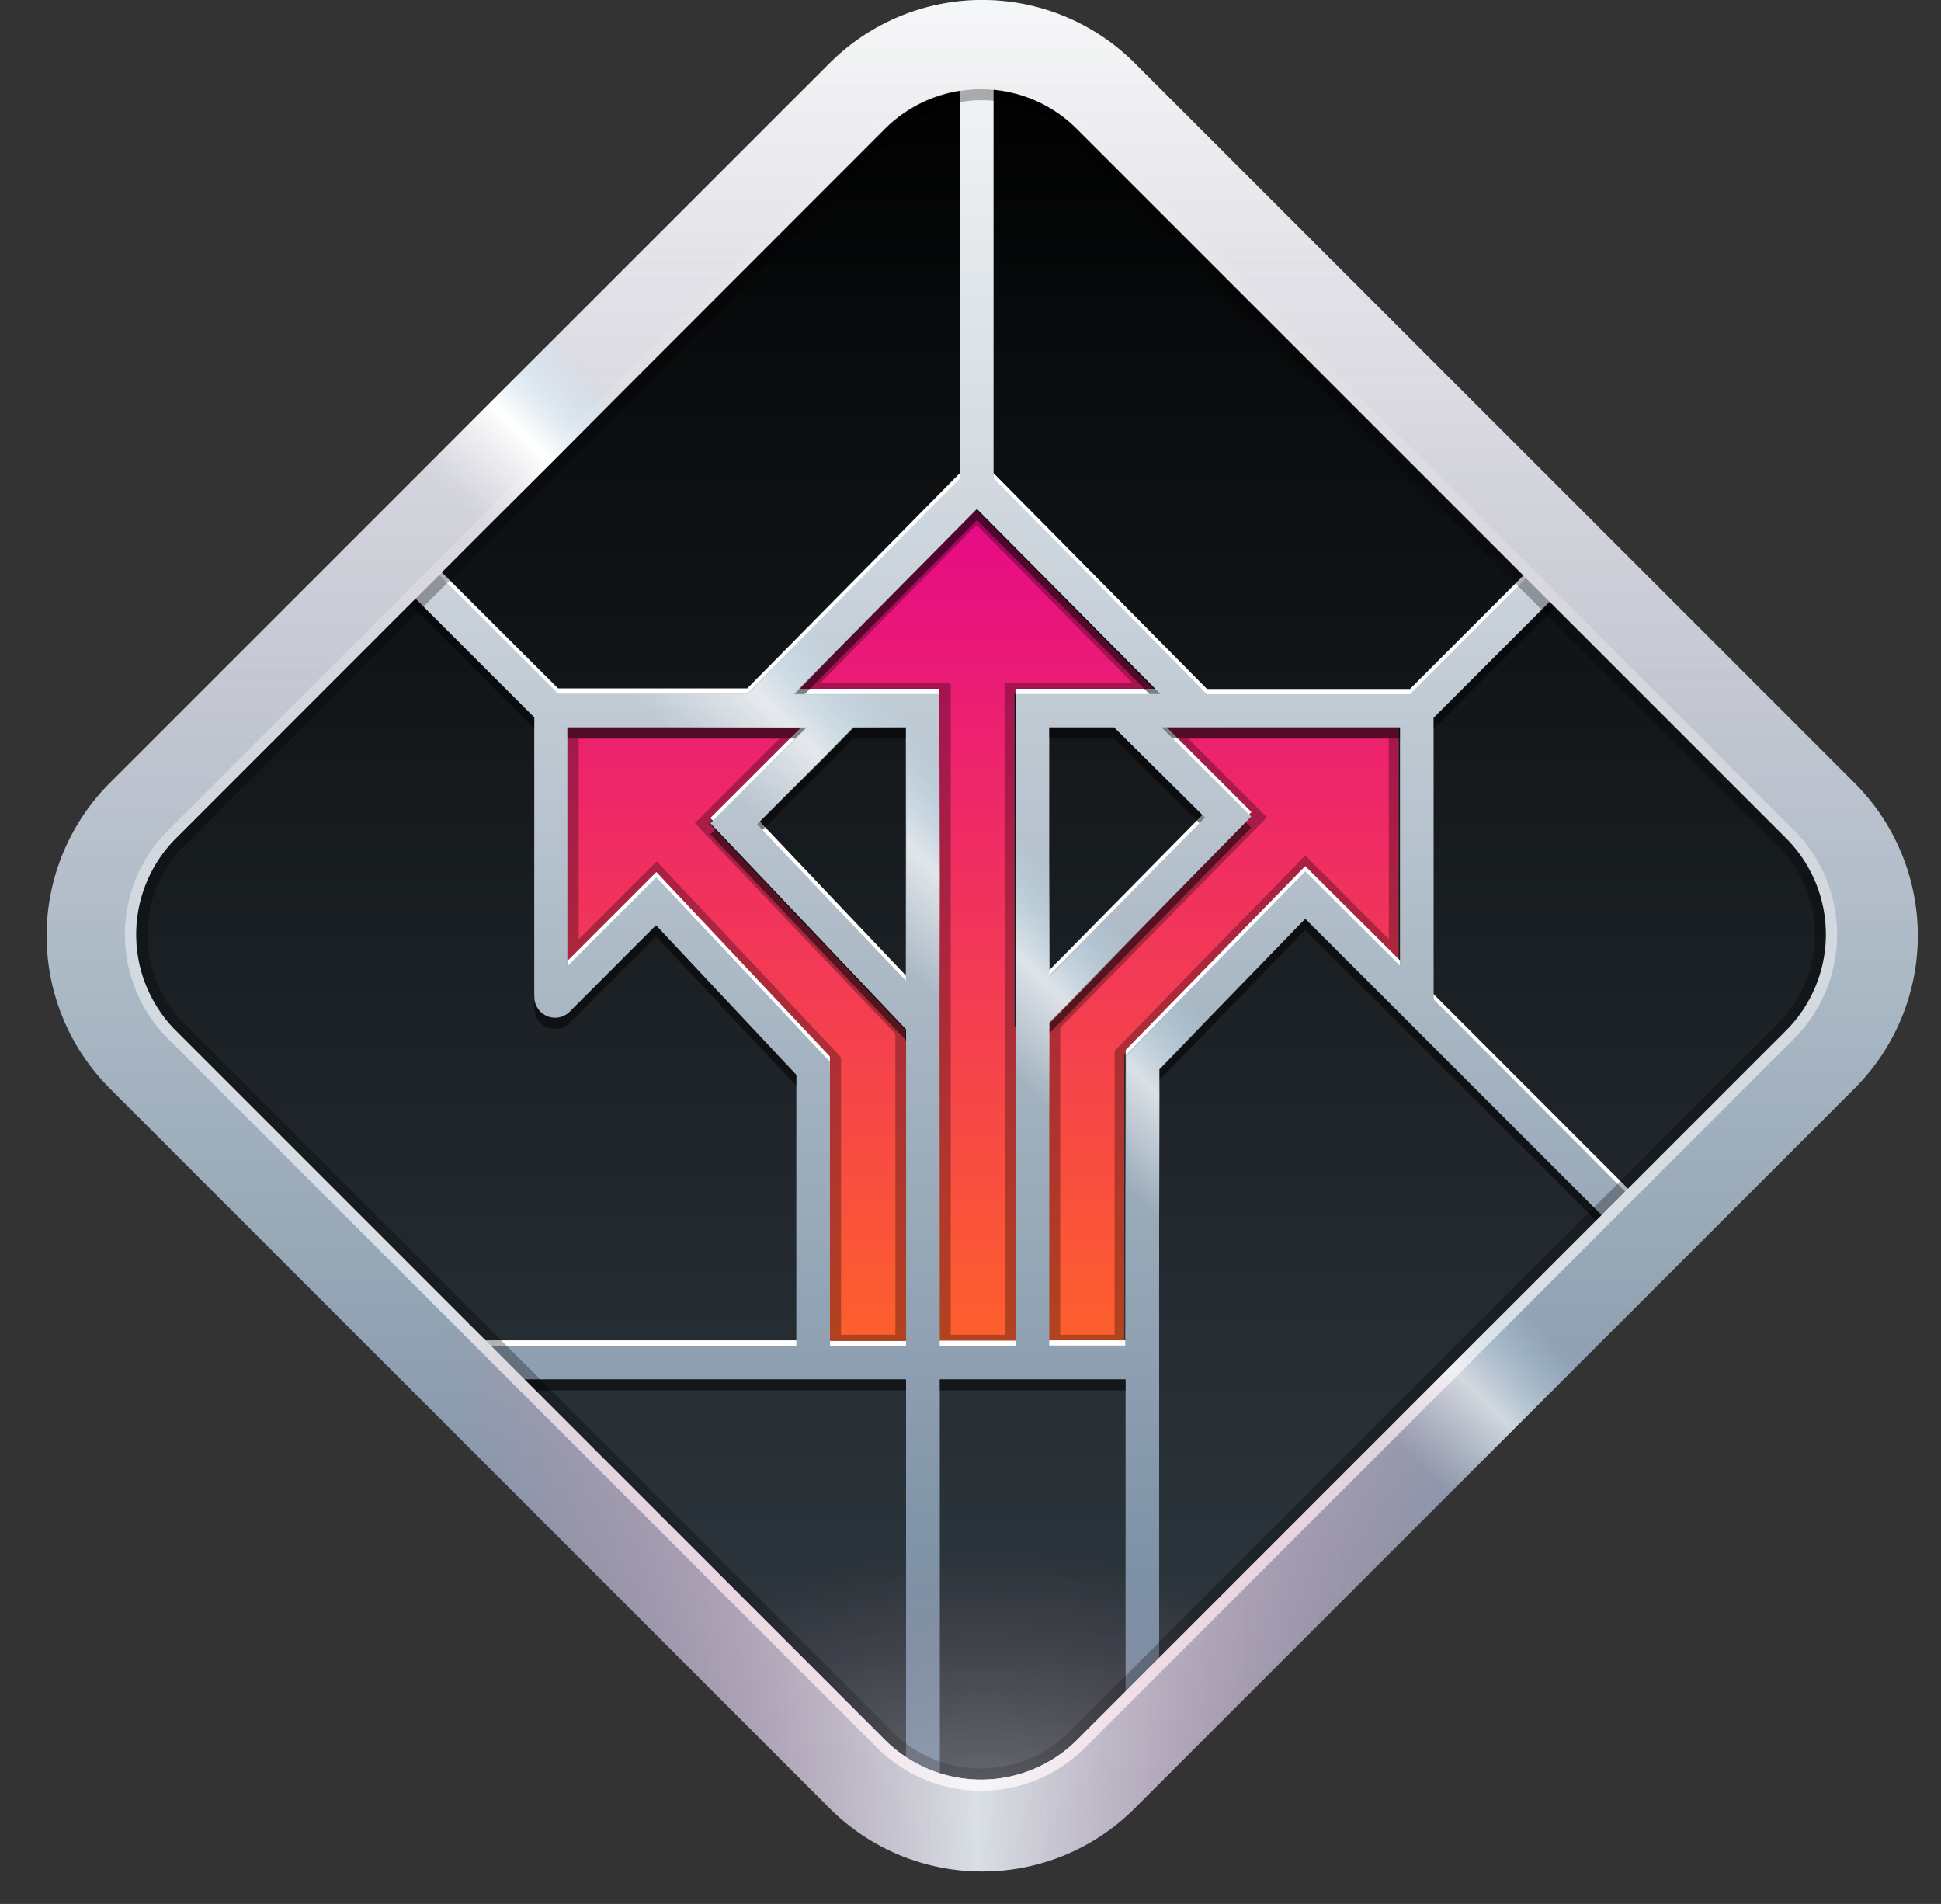 <svg xmlns="http://www.w3.org/2000/svg" xmlns:xlink="http://www.w3.org/1999/xlink" viewBox="0 0 174.27 170.92"><rect x="0" y="0" width="174.27" height="170.92" fill="#333333" stroke="none"/><defs><style>.cls-1{fill:none;}.cls-2{fill:url(#linear-gradient);}.cls-3{fill:url(#New_Gradient_Swatch_13);}.cls-4{opacity:0.3;}.cls-5{fill:#fff;}.cls-6{opacity:0.5;}.cls-7{fill:url(#New_Gradient_Swatch_12);}.cls-8{fill:url(#New_Gradient_Swatch_12-2);}.cls-9{clip-path:url(#clip-path);}.cls-10,.cls-21,.cls-22{opacity:0.6;}.cls-10{fill:url(#New_Gradient_Swatch_6);}.cls-11{opacity:0.3;}.cls-12{clip-path:url(#clip-path-2);}.cls-13{fill:url(#radial-gradient);}.cls-14{fill:url(#linear-gradient-2);}.cls-15{fill:url(#linear-gradient-3);}.cls-16{opacity:0.8;}.cls-17{clip-path:url(#clip-path-3);}.cls-18{fill:url(#New_Gradient_Swatch_8);}.cls-19{opacity:0.4;}.cls-20{clip-path:url(#clip-path-4);}.cls-21{fill:url(#New_Gradient_Swatch_11);}.cls-22{fill:url(#linear-gradient-4);}.cls-23{fill:url(#linear-gradient-5);}</style><linearGradient id="linear-gradient" x1="83.54" y1="163.85" x2="83.54" y2="4" gradientTransform="translate(83.81 -34.49) rotate(45)" gradientUnits="userSpaceOnUse"><stop offset="0" stop-color="#333d45"/><stop offset="1"/></linearGradient><linearGradient id="New_Gradient_Swatch_13" x1="88.22" y1="120.82" x2="88.22" y2="45.69" gradientUnits="userSpaceOnUse"><stop offset="0" stop-color="#fd602c"/><stop offset="1" stop-color="#e60a87"/></linearGradient><linearGradient id="New_Gradient_Swatch_12" x1="77.17" y1="120.82" x2="77.17" y2="92.41" gradientUnits="userSpaceOnUse"><stop offset="0" stop-color="#688097"/><stop offset="1" stop-color="#f5f7f8"/></linearGradient><linearGradient id="New_Gradient_Swatch_12-2" x1="83.52" y1="165.71" x2="83.52" y2="2.71" xlink:href="#New_Gradient_Swatch_12"/><clipPath id="clip-path" transform="translate(4.19)"><path class="cls-1" d="M159.61,71.09,96.73,8.21a18.64,18.64,0,0,0-26.34,0L7.51,71.09a18.63,18.63,0,0,0,0,26.33l62.88,62.89a18.64,18.64,0,0,0,26.34,0l62.88-62.89a18.63,18.63,0,0,0,0-26.33ZM85.06,5.84a15.44,15.44,0,0,1,9.54,4.49l39.94,39.94-12.1,12.1H104.22L85.06,43Zm11.86,115H90.06v-29l18.15-18.49-8.07-8.07,21.42,0V86.75l-8.5-8.48L96.92,94.78ZM90.06,87.63V65.35H95.9L104,73.44ZM72.52,10.33a15.44,15.44,0,0,1,9.54-4.49V43L62.94,62.32l0,0H46L33.23,49.62ZM9.63,95.3a15.63,15.63,0,0,1,0-22.09L31.11,51.74,43.83,64.46V89.51A1.86,1.86,0,0,0,47,90.83l7.71-7.72L67.36,96.55v24.32H35.2Zm67.58,66.11a15.61,15.61,0,0,1-4.69-3.23L38.2,123.87h39Zm0-40.54H70.36V95.36L54.78,78.8l-8,8V65.35H68.24L59.63,74,77.2,92.46h0ZM72.45,65.35h4.74V88.1L63.82,74S72.42,65.4,72.45,65.35Zm7.74-3H67.12L83.56,45.74,100,62.35H87.06v58.52H80.21ZM94.6,158.18a15.63,15.63,0,0,1-14.39,4.22V123.87H96.92v32Zm5.32-5.32V96l13.16-13.47L121.54,91l.17.17,20,20ZM157.49,95.3,143.79,109,124.55,89.75V64.5l12.11-12.11,20.82,20.82a15.63,15.63,0,0,1,0,22.09Z"/></clipPath><linearGradient id="New_Gradient_Swatch_6" x1="4829.98" y1="2278.76" x2="4861.98" y2="2278.76" gradientTransform="translate(-4761.22 -2195.52)" gradientUnits="userSpaceOnUse"><stop offset="0.25" stop-color="#f6f8f9" stop-opacity="0"/><stop offset="0.5" stop-color="#fff"/><stop offset="0.75" stop-color="#b2e6fb" stop-opacity="0"/></linearGradient><clipPath id="clip-path-2" transform="translate(4.19)"><path class="cls-1" d="M33.11,120.05l39.12,39.12a16,16,0,0,0,22.63,0L134,120.05Z"/></clipPath><radialGradient id="radial-gradient" cx="-579.51" cy="1603.27" fy="1621.321" r="20.27" gradientTransform="translate(1247.36 -1360.06) scale(2 0.94)" gradientUnits="userSpaceOnUse"><stop offset="0" stop-color="#fff"/><stop offset="0.68" stop-color="#e589ab" stop-opacity="0"/></radialGradient><linearGradient id="linear-gradient-2" x1="84" y1="168" x2="84" y2="0" xlink:href="#New_Gradient_Swatch_12"/><linearGradient id="linear-gradient-3" x1="83.89" y1="160.76" x2="83.89" y2="7.04" gradientUnits="userSpaceOnUse"><stop offset="0" stop-color="#f5f7f8"/><stop offset="1" stop-color="#f5f7f8" stop-opacity="0"/></linearGradient><clipPath id="clip-path-3" transform="translate(4.19)"><path class="cls-1" d="M140.69,108,92.54,156.17a12.22,12.22,0,0,1-17.3,0L27.09,108H16L70.3,162.33a19.37,19.37,0,0,0,27.39,0L152,108Z"/></clipPath><linearGradient id="New_Gradient_Swatch_8" x1="39.73" y1="142.38" x2="135.73" y2="142.38" gradientUnits="userSpaceOnUse"><stop offset="0" stop-color="#e6749d" stop-opacity="0"/><stop offset="0.5" stop-color="#f5f7f8"/><stop offset="1" stop-color="#e6749d" stop-opacity="0"/></linearGradient><clipPath id="clip-path-4" transform="translate(4.19)"><path class="cls-1" d="M8.36,86.67a12.23,12.23,0,0,1,3.25-11.42L75.24,11.62a12.24,12.24,0,0,1,17.3,0l63.63,63.63a12.15,12.15,0,0,1,3.58,8.65,12.79,12.79,0,0,1-.32,2.77h8.37A19.75,19.75,0,0,0,168,84a19.29,19.29,0,0,0-5.67-13.7L97.69,5.67a19.37,19.37,0,0,0-27.39,0L5.66,70.3A19.37,19.37,0,0,0,.2,86.67Z"/></clipPath><linearGradient id="New_Gradient_Swatch_11" x1="87.14" y1="84" x2="87.14" gradientUnits="userSpaceOnUse"><stop offset="0" stop-color="#e6749d" stop-opacity="0"/><stop offset="1" stop-color="#f5f7f8"/></linearGradient><linearGradient id="linear-gradient-4" x1="121.34" y1="137.21" x2="144.85" y2="113.71" gradientUnits="userSpaceOnUse"><stop offset="0.25" stop-color="#f5f7f8" stop-opacity="0"/><stop offset="0.5" stop-color="#fff"/><stop offset="0.75" stop-color="#bce4f8" stop-opacity="0"/></linearGradient><linearGradient id="linear-gradient-5" x1="35.12" y1="50.49" x2="58.62" y2="26.98" xlink:href="#linear-gradient-4"/></defs><g id="Layer_2" data-name="Layer 2"><g id="Layer_1-2" data-name="Layer 1"><rect class="cls-2" x="22.34" y="22.72" width="122.41" height="122.41" rx="16" transform="translate(-30.69 83.66) rotate(-45)"/><polygon class="cls-3" points="125.58 65.32 125.57 86.7 117.07 78.22 100.94 94.73 100.94 120.82 74.38 120.82 74.38 95.31 58.8 78.75 50.85 86.71 50.85 65.3 72.26 65.3 63.65 73.9 81.22 92.41 81.23 92.42 81.23 93.39 84.22 93.04 84.21 62.3 71.14 62.3 87.58 45.69 104.02 62.3 91.08 62.3 91.08 92.22 94.08 91.86 112.23 73.37 104.16 65.3 125.58 65.32"/><g class="cls-4"><polygon class="cls-1" points="62.39 73.89 69.98 66.3 51.98 66.3 51.98 84.3 58.95 77.32 75.51 94.92 75.51 119.82 80.36 119.82 80.35 92.81 62.39 73.89"/><polygon class="cls-1" points="87.71 47.12 73.67 61.3 85.34 61.3 85.36 119.82 90.21 119.82 90.21 61.3 101.76 61.3 87.71 47.12"/><polygon class="cls-1" points="124.7 84.3 124.71 66.32 106.71 66.31 113.77 73.37 95.21 92.27 95.21 119.82 100.07 119.82 100.07 94.33 117.19 76.8 124.7 84.3"/><path d="M121.38,86.7V65.32L100,65.3,108,73.37,89.89,91.86l-3,.36V62.3H99.83L83.39,45.69,67,62.3H80V93l-3,.35v-1h0L59.46,73.9l8.61-8.6H46.66V86.71l8-8L70.19,95.31v25.51H96.75V94.73l16.13-16.51ZM71.32,119.82V94.92L54.77,77.32l-7,7v-18h18L58.2,73.89l18,18.92v27Zm14.7,0H81.17l0-58.52H69.48l14-14.18,14,14.18H86Zm9.86-25.49v25.49H91V92.27l18.56-18.9-7.06-7.06h18v18L113,76.8Z" transform="translate(4.19)"/></g><path class="cls-5" d="M77.16,91.94v0Z" transform="translate(4.19)"/><path class="cls-5" d="M159.57,70.57,96.69,7.69a18.64,18.64,0,0,0-26.34,0L7.47,70.57a18.63,18.63,0,0,0,0,26.33l62.88,62.89a18.64,18.64,0,0,0,26.34,0L159.57,96.9a18.63,18.63,0,0,0,0-26.33ZM85,5.32a15.44,15.44,0,0,1,9.54,4.49L134.5,49.75l-12.1,12.1H104.18L85,42.46Zm11.86,115H90v-29L108.17,72.9l-8.07-8.07,21.42,0V86.23L113,77.75,96.88,94.26ZM90,87.11V64.83h5.84L104,72.92ZM72.48,9.81A15.44,15.44,0,0,1,82,5.32V42.46L62.9,61.8l0,0H45.92L33.19,49.1Zm-62.89,85a15.63,15.63,0,0,1,0-22.09L31.07,51.22,43.79,63.94V89A1.86,1.86,0,0,0,47,90.31l7.71-7.72L67.32,96v24.32H35.16Zm67.58,66.11a15.61,15.61,0,0,1-4.69-3.23L38.16,123.35h39Zm0-40.54H70.32V94.84L54.74,78.28l-8,8V64.83H68.2l-8.61,8.6L77.16,91.94h0ZM72.41,64.83h4.74V87.58L63.78,73.49S72.38,64.88,72.41,64.83Zm7.74-3H67.08L83.52,45.22,100,61.83H87v58.52H80.17Zm14.41,95.83a15.63,15.63,0,0,1-14.39,4.22V123.35H96.88v32Zm5.32-5.32V95.48L113,82l8.46,8.45.17.17,20,20Zm57.57-57.56-13.7,13.7L124.51,89.23V64l12.11-12.11,20.82,20.82a15.63,15.63,0,0,1,0,22.09Z" transform="translate(4.19)"/><g class="cls-6"><path d="M77.16,93.41v0Z" transform="translate(4.19)"/><path d="M159.57,72,96.69,9.16a18.64,18.64,0,0,0-26.34,0L7.47,72a18.63,18.63,0,0,0,0,26.33l62.88,62.89a18.64,18.64,0,0,0,26.34,0l62.88-62.89a18.63,18.63,0,0,0,0-26.33ZM85,6.79a15.44,15.44,0,0,1,9.54,4.49L134.5,51.22l-12.1,12.1H104.18L85,43.93Zm11.86,115H90v-29l18.15-18.49L100.1,66.3l21.42,0V87.7L113,79.22,96.88,95.73ZM90,88.58V66.3h5.84L104,74.39ZM72.48,11.28A15.44,15.44,0,0,1,82,6.79V43.93L62.9,63.27l0,0H45.92L33.19,50.57Zm-62.89,85a15.63,15.63,0,0,1,0-22.09L31.07,52.69,43.79,65.41v25A1.86,1.86,0,0,0,47,91.78l7.71-7.72L67.32,97.5v24.32H35.16Zm67.58,66.11a15.61,15.61,0,0,1-4.69-3.23L38.16,124.82h39Zm0-40.54H70.32V96.31L54.74,79.75l-8,8V66.3H68.2l-8.61,8.6L77.16,93.41h0ZM72.41,66.3h4.74V89.05L63.78,75S72.38,66.35,72.41,66.3Zm7.74-3H67.08L83.52,46.69,100,63.3H87v58.52H80.17Zm14.41,95.83a15.63,15.63,0,0,1-14.39,4.22V124.82H96.88v32Zm5.32-5.32V97L113,83.48l8.46,8.45.17.17,20,20Zm57.57-57.56L143.75,110,124.51,90.7V65.45l12.11-12.11,20.82,20.82a15.63,15.63,0,0,1,0,22.09Z" transform="translate(4.19)"/></g><path class="cls-7" d="M77.16,92.41v0Z" transform="translate(4.19)"/><path class="cls-8" d="M159.57,71,96.69,8.16a18.64,18.64,0,0,0-26.34,0L7.47,71a18.63,18.63,0,0,0,0,26.33l62.88,62.89a18.64,18.64,0,0,0,26.34,0l62.88-62.89a18.63,18.63,0,0,0,0-26.33ZM85,5.79a15.44,15.44,0,0,1,9.54,4.49L134.5,50.22l-12.1,12.1H104.18L85,42.93Zm11.86,115H90v-29l18.15-18.49L100.1,65.3l21.42,0V86.7L113,78.22,96.88,94.73ZM90,87.58V65.3h5.84L104,73.39ZM72.48,10.28A15.44,15.44,0,0,1,82,5.79V42.93L62.9,62.27l0,0H45.92L33.19,49.57Zm-62.89,85a15.63,15.63,0,0,1,0-22.09L31.07,51.69,43.79,64.41v25A1.86,1.86,0,0,0,47,90.78l7.71-7.72L67.32,96.5v24.32H35.16Zm67.58,66.11a15.61,15.61,0,0,1-4.69-3.23L38.16,123.82h39Zm0-40.54H70.32V95.31L54.74,78.75l-8,8V65.3H68.2l-8.61,8.6L77.16,92.41h0ZM72.41,65.3h4.74V88.05L63.78,74S72.38,65.35,72.41,65.3Zm7.74-3H67.08L83.52,45.69,100,62.3H87v58.52H80.17Zm14.41,95.83a15.63,15.63,0,0,1-14.39,4.22V123.82H96.88v32Zm5.32-5.32V96L113,82.48l8.46,8.45.17.17,20,20Zm57.57-57.56L143.75,109,124.51,89.7V64.45l12.11-12.11,20.82,20.82a15.63,15.63,0,0,1,0,22.09Z" transform="translate(4.19)"/><g class="cls-9"><rect id="glare" class="cls-10" x="68.76" y="-16.76" width="32" height="200" transform="translate(-29.85 84.31) rotate(-45)"/></g><g class="cls-11"><path d="M83.89,9a11.15,11.15,0,0,1,7.94,3.28L155.46,76a11.21,11.21,0,0,1,0,15.87L91.83,155.47a11.23,11.23,0,0,1-15.88,0L12.32,91.83a11.24,11.24,0,0,1,0-15.87L76,12.32A11.15,11.15,0,0,1,83.89,9m0-1a12.15,12.15,0,0,0-8.65,3.58L11.61,75.25a12.23,12.23,0,0,0,0,17.29l63.63,63.63a12.22,12.22,0,0,0,17.3,0l63.63-63.63a12.23,12.23,0,0,0,0-17.29L92.54,11.62A12.15,12.15,0,0,0,83.89,8Z" transform="translate(4.19)"/></g><g class="cls-12"><g class="cls-11"><ellipse class="cls-13" cx="88.34" cy="143" rx="40.53" ry="19"/></g></g><path class="cls-14" d="M84,168a19.28,19.28,0,0,1-13.7-5.67L5.66,97.7a19.4,19.4,0,0,1,0-27.4L70.3,5.67a19.37,19.37,0,0,1,27.39,0L162.33,70.3a19.39,19.39,0,0,1,0,27.4h0L97.69,162.33A19.25,19.25,0,0,1,84,168ZM83.89,8a12.15,12.15,0,0,0-8.65,3.58L11.61,75.25a12.23,12.23,0,0,0,0,17.29l63.63,63.63a12.22,12.22,0,0,0,17.3,0l63.63-63.63a12.23,12.23,0,0,0,0-17.29L92.54,11.62A12.15,12.15,0,0,0,83.89,8Z" transform="translate(4.19)"/><path class="cls-15" d="M83.89,8a12.15,12.15,0,0,1,8.65,3.58l63.63,63.63a12.23,12.23,0,0,1,0,17.29L92.54,156.17a12.22,12.22,0,0,1-17.3,0L11.61,92.54a12.23,12.23,0,0,1,0-17.29L75.24,11.62A12.15,12.15,0,0,1,83.89,8m0-1a13.11,13.11,0,0,0-9.35,3.87L10.9,74.54a13.24,13.24,0,0,0,0,18.71l63.64,63.63a13.21,13.21,0,0,0,18.7,0l63.64-63.63a13.24,13.24,0,0,0,0-18.71L93.24,10.91A13.11,13.11,0,0,0,83.89,7Z" transform="translate(4.19)"/><g class="cls-16"><g class="cls-17"><rect class="cls-18" x="39.73" y="113.84" width="96" height="57.08"/></g></g><g class="cls-19"><g class="cls-20"><rect class="cls-21" width="174.27" height="84"/></g></g><polygon class="cls-22" points="147.66 116.55 142.02 110.88 118.53 134.37 124.17 140.04 147.66 116.55"/><polygon class="cls-23" points="37.84 53.21 61.33 29.72 55.9 24.26 32.41 47.75 37.84 53.21"/></g></g></svg>